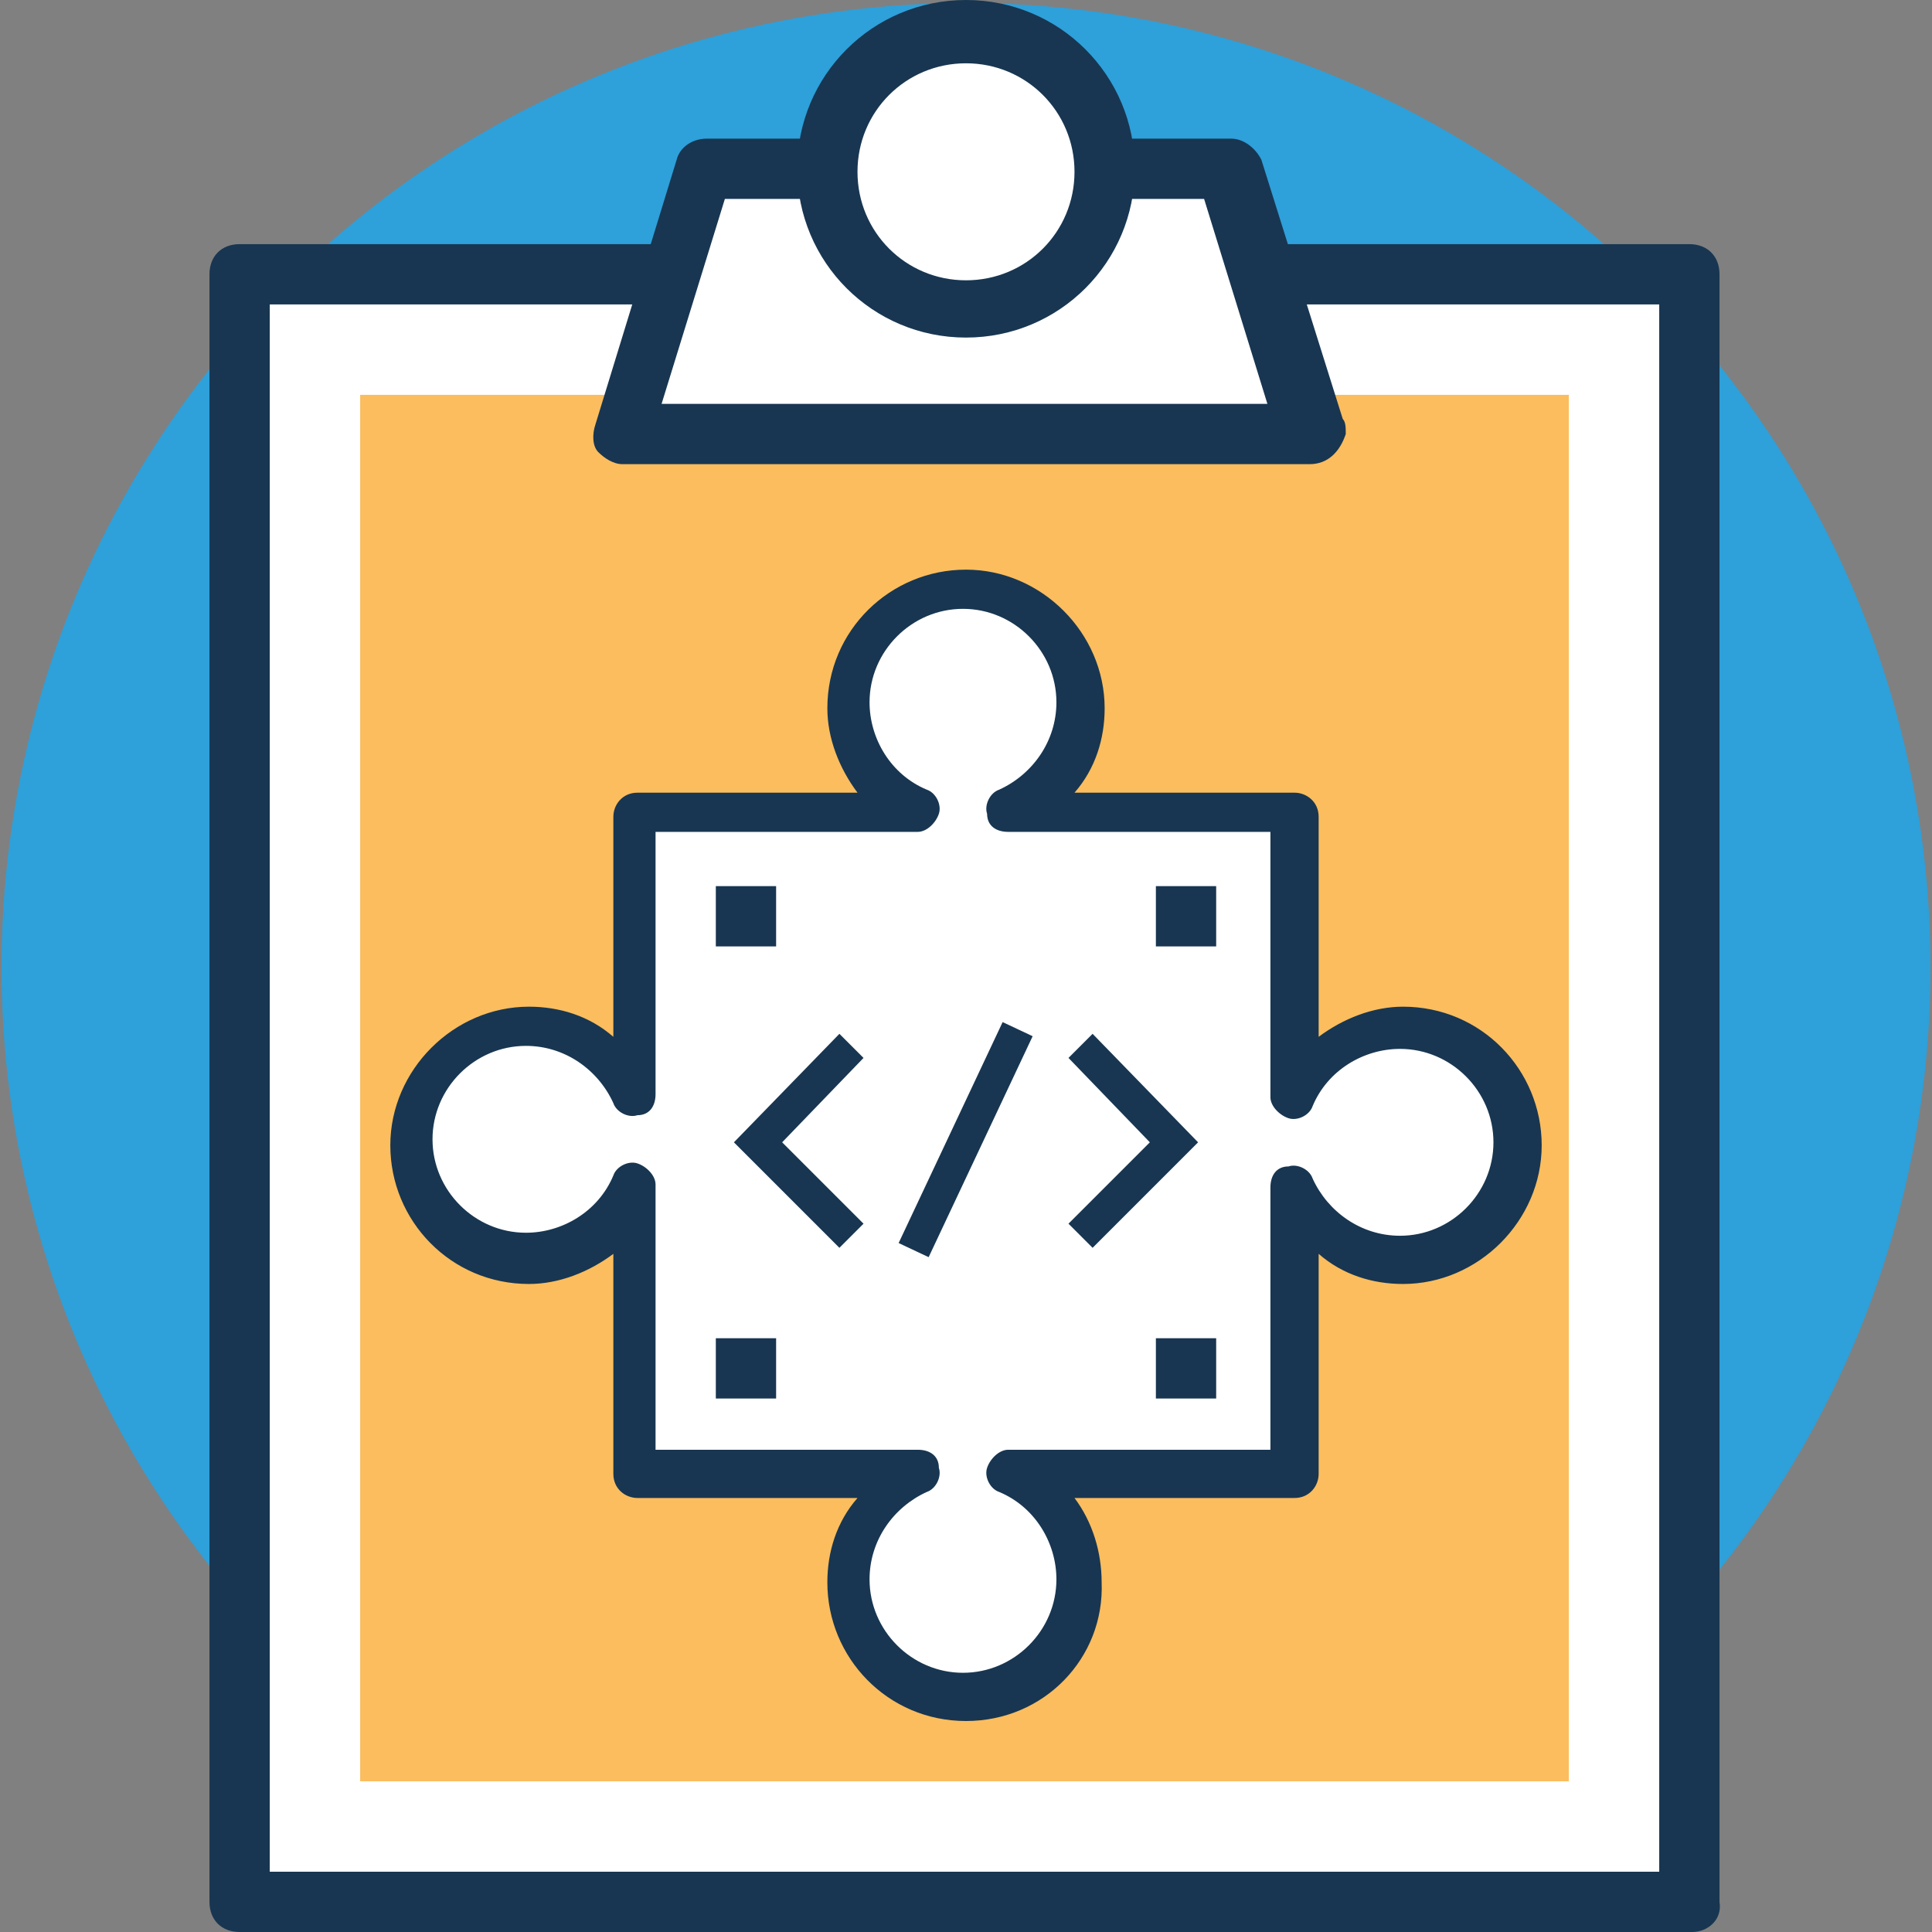 <?xml version="1.0" encoding="iso-8859-1"?>
<!-- Generator: Adobe Illustrator 19.0.0, SVG Export Plug-In . SVG Version: 6.00 Build 0)  -->
<svg version="1.1" id="Capa_1" xmlns="http://www.w3.org/2000/svg" xmlns:xlink="http://www.w3.org/1999/xlink" x="0px" y="0px"
	 viewBox="0 0 504.911 504.911" style="enable-background:new 0 0 504.911 504.911;" xml:space="preserve">
<rect x="0" y="0" width="504.911" height="504.911" fill="#808080" stroke="none"/>
<circle style="fill:#2EA0DA;" cx="252.455" cy="252.849" r="252.062"/>
<rect x="62.622" y="71.68" style="fill:#FFFFFF;" width="378.88" height="425.354"/>
<path style="fill:#183651;" d="M442.289,504.911H62.622c-4.726,0-7.877-3.151-7.877-7.877V71.68c0-4.726,3.151-7.877,7.877-7.877
	h378.88c4.726,0,7.877,3.151,7.877,7.877v425.354C450.166,501.76,446.228,504.911,442.289,504.911z M70.498,489.157h363.126v-409.6
	H70.498V489.157z"/>
<rect x="94.129" y="103.188" style="fill:#FBBD5E;" width="315.865" height="362.338"/>
<polygon style="fill:#FFFFFF;" points="342.252,113.428 162.658,113.428 183.926,44.898 320.985,44.898 "/>
<path style="fill:#183651;" d="M342.252,121.305L342.252,121.305H162.658c-2.363,0-4.726-1.575-6.302-3.151
	s-1.575-4.726-0.788-7.089l21.268-69.317c0.788-3.151,3.938-5.514,7.877-5.514h137.058c3.151,0,6.302,2.363,7.877,5.514
	l21.268,67.742c0.788,0.788,0.788,2.363,0.788,3.938C350.129,118.154,346.978,121.305,342.252,121.305z M172.898,105.551h158.326
	l-16.542-53.563H189.44L172.898,105.551z"/>
<circle style="fill:#FFFFFF;" cx="252.455" cy="44.898" r="36.234"/>
<path style="fill:#183651;" d="M252.455,88.222c-24.418,0-44.111-19.692-44.111-44.111S228.037,0,252.455,0
	s44.111,19.692,44.111,44.111S276.874,88.222,252.455,88.222z M252.455,16.542c-15.754,0-28.357,12.603-28.357,28.357
	s12.603,28.357,28.357,28.357s28.357-12.603,28.357-28.357S268.209,16.542,252.455,16.542z"/>
<path style="fill:#FFFFFF;" d="M367.458,267.815c-12.603,0-23.631,7.877-28.357,18.117v-74.043h-74.043
	c11.028-4.726,18.117-15.754,18.117-28.357c0-16.542-13.391-30.72-30.72-30.72s-30.72,13.391-30.72,30.72
	c0,12.603,7.877,23.631,18.117,28.357h-74.043v74.043c-4.726-11.028-15.754-18.117-28.357-18.117
	c-16.542,0-30.72,13.391-30.72,30.72c0,16.542,13.391,30.72,30.72,30.72c12.603,0,23.631-7.877,28.357-18.117v74.043h74.043
	c-11.028,4.726-18.117,15.754-18.117,28.357c0,16.542,13.391,30.72,30.72,30.72c16.542,0,30.72-13.391,30.72-30.72
	c0-12.603-7.877-23.631-18.117-28.357h74.043v-74.043c4.726,11.028,15.754,18.117,28.357,18.117c16.542,0,30.72-13.391,30.72-30.72
	C398.178,281.206,384,267.815,367.458,267.815z"/>
<g>
	<path style="fill:#183651;" d="M252.455,449.772c-20.48,0-36.234-16.542-36.234-36.234c0-7.877,2.363-15.754,7.877-22.055h-57.502
		c-3.151,0-6.302-2.363-6.302-6.302V327.68c-6.302,4.726-14.178,7.877-22.055,7.877c-20.48,0-36.234-16.542-36.234-36.234
		c0-19.692,16.542-36.234,36.234-36.234c7.877,0,15.754,2.363,22.055,7.877v-57.502c0-3.151,2.363-6.302,6.302-6.302h57.502
		c-4.726-6.302-7.877-14.178-7.877-22.055c0-20.48,16.542-36.234,36.234-36.234s36.234,16.542,36.234,36.234
		c0,7.877-2.363,15.754-7.877,22.055h57.502c3.151,0,6.302,2.363,6.302,6.302v57.502c6.302-4.726,14.178-7.877,22.055-7.877
		c20.48,0,36.234,16.542,36.234,36.234c0,19.692-16.542,36.234-36.234,36.234c-7.877,0-15.754-2.363-22.055-7.877v57.502
		c0,3.151-2.363,6.302-6.302,6.302h-57.502c4.726,6.302,7.089,14.178,7.089,22.055C288.689,433.231,272.935,449.772,252.455,449.772
		z M171.323,378.88h68.529c3.151,0,5.514,1.575,5.514,4.726c0.788,2.363-0.788,5.514-3.151,6.302
		c-8.665,3.938-14.966,12.603-14.966,22.843c0,13.391,11.028,24.418,24.418,24.418s24.418-11.028,24.418-24.418
		c0-9.452-5.514-18.905-14.966-22.843c-2.363-0.788-3.938-3.938-3.151-6.302s3.151-4.726,5.514-4.726h68.529v-68.529
		c0-3.151,1.575-5.514,4.726-5.514c2.363-0.788,5.514,0.788,6.302,3.151c3.938,8.665,12.603,14.966,22.843,14.966
		c13.391,0,24.418-11.028,24.418-24.418c0-13.391-11.028-24.418-24.418-24.418c-9.452,0-18.905,5.514-22.843,14.966
		c-0.788,2.363-3.938,3.938-6.302,3.151c-2.363-0.788-4.726-3.151-4.726-5.514v-69.317h-68.529c-3.151,0-5.514-1.575-5.514-4.726
		c-0.788-2.363,0.788-5.514,3.151-6.302c8.665-3.938,14.966-12.603,14.966-22.843c0-13.391-11.028-24.418-24.418-24.418
		c-13.391,0-24.418,11.028-24.418,24.418c0,9.452,5.514,18.905,14.966,22.843c2.363,0.788,3.938,3.938,3.151,6.302
		c-0.788,2.363-3.151,4.726-5.514,4.726h-68.529v68.529c0,3.151-1.575,5.514-4.726,5.514c-2.363,0.788-5.514-0.788-6.302-3.151
		c-3.938-8.665-12.603-14.966-22.843-14.966c-13.391,0-24.418,11.028-24.418,24.418c0,13.391,11.028,24.418,24.418,24.418
		c9.452,0,18.905-5.514,22.843-14.966c0.788-2.363,3.938-3.938,6.302-3.151s4.726,3.151,4.726,5.514V378.88z"/>
	<rect x="187.077" y="231.582" style="fill:#183651;" width="15.754" height="15.754"/>
	<rect x="302.08" y="231.582" style="fill:#183651;" width="15.754" height="15.754"/>
	<rect x="187.077" y="349.735" style="fill:#183651;" width="15.754" height="15.754"/>
	<rect x="302.08" y="349.735" style="fill:#183651;" width="15.754" height="15.754"/>
	<polygon style="fill:#183651;" points="285.538,270.178 279.237,276.48 300.505,298.535 279.237,319.803 285.538,326.105 
		313.108,298.535 	"/>
	<polygon style="fill:#183651;" points="219.372,270.178 191.803,298.535 219.372,326.105 225.674,319.803 204.406,298.535 
		225.674,276.48 	"/>
	
		<rect x="220.576" y="293.561" transform="matrix(-0.426 0.905 -0.905 -0.426 629.511 196.242)" style="fill:#183651;" width="63.805" height="8.665"/>
</g>
<g>
</g>
<g>
</g>
<g>
</g>
<g>
</g>
<g>
</g>
<g>
</g>
<g>
</g>
<g>
</g>
<g>
</g>
<g>
</g>
<g>
</g>
<g>
</g>
<g>
</g>
<g>
</g>
<g>
</g>
</svg>
